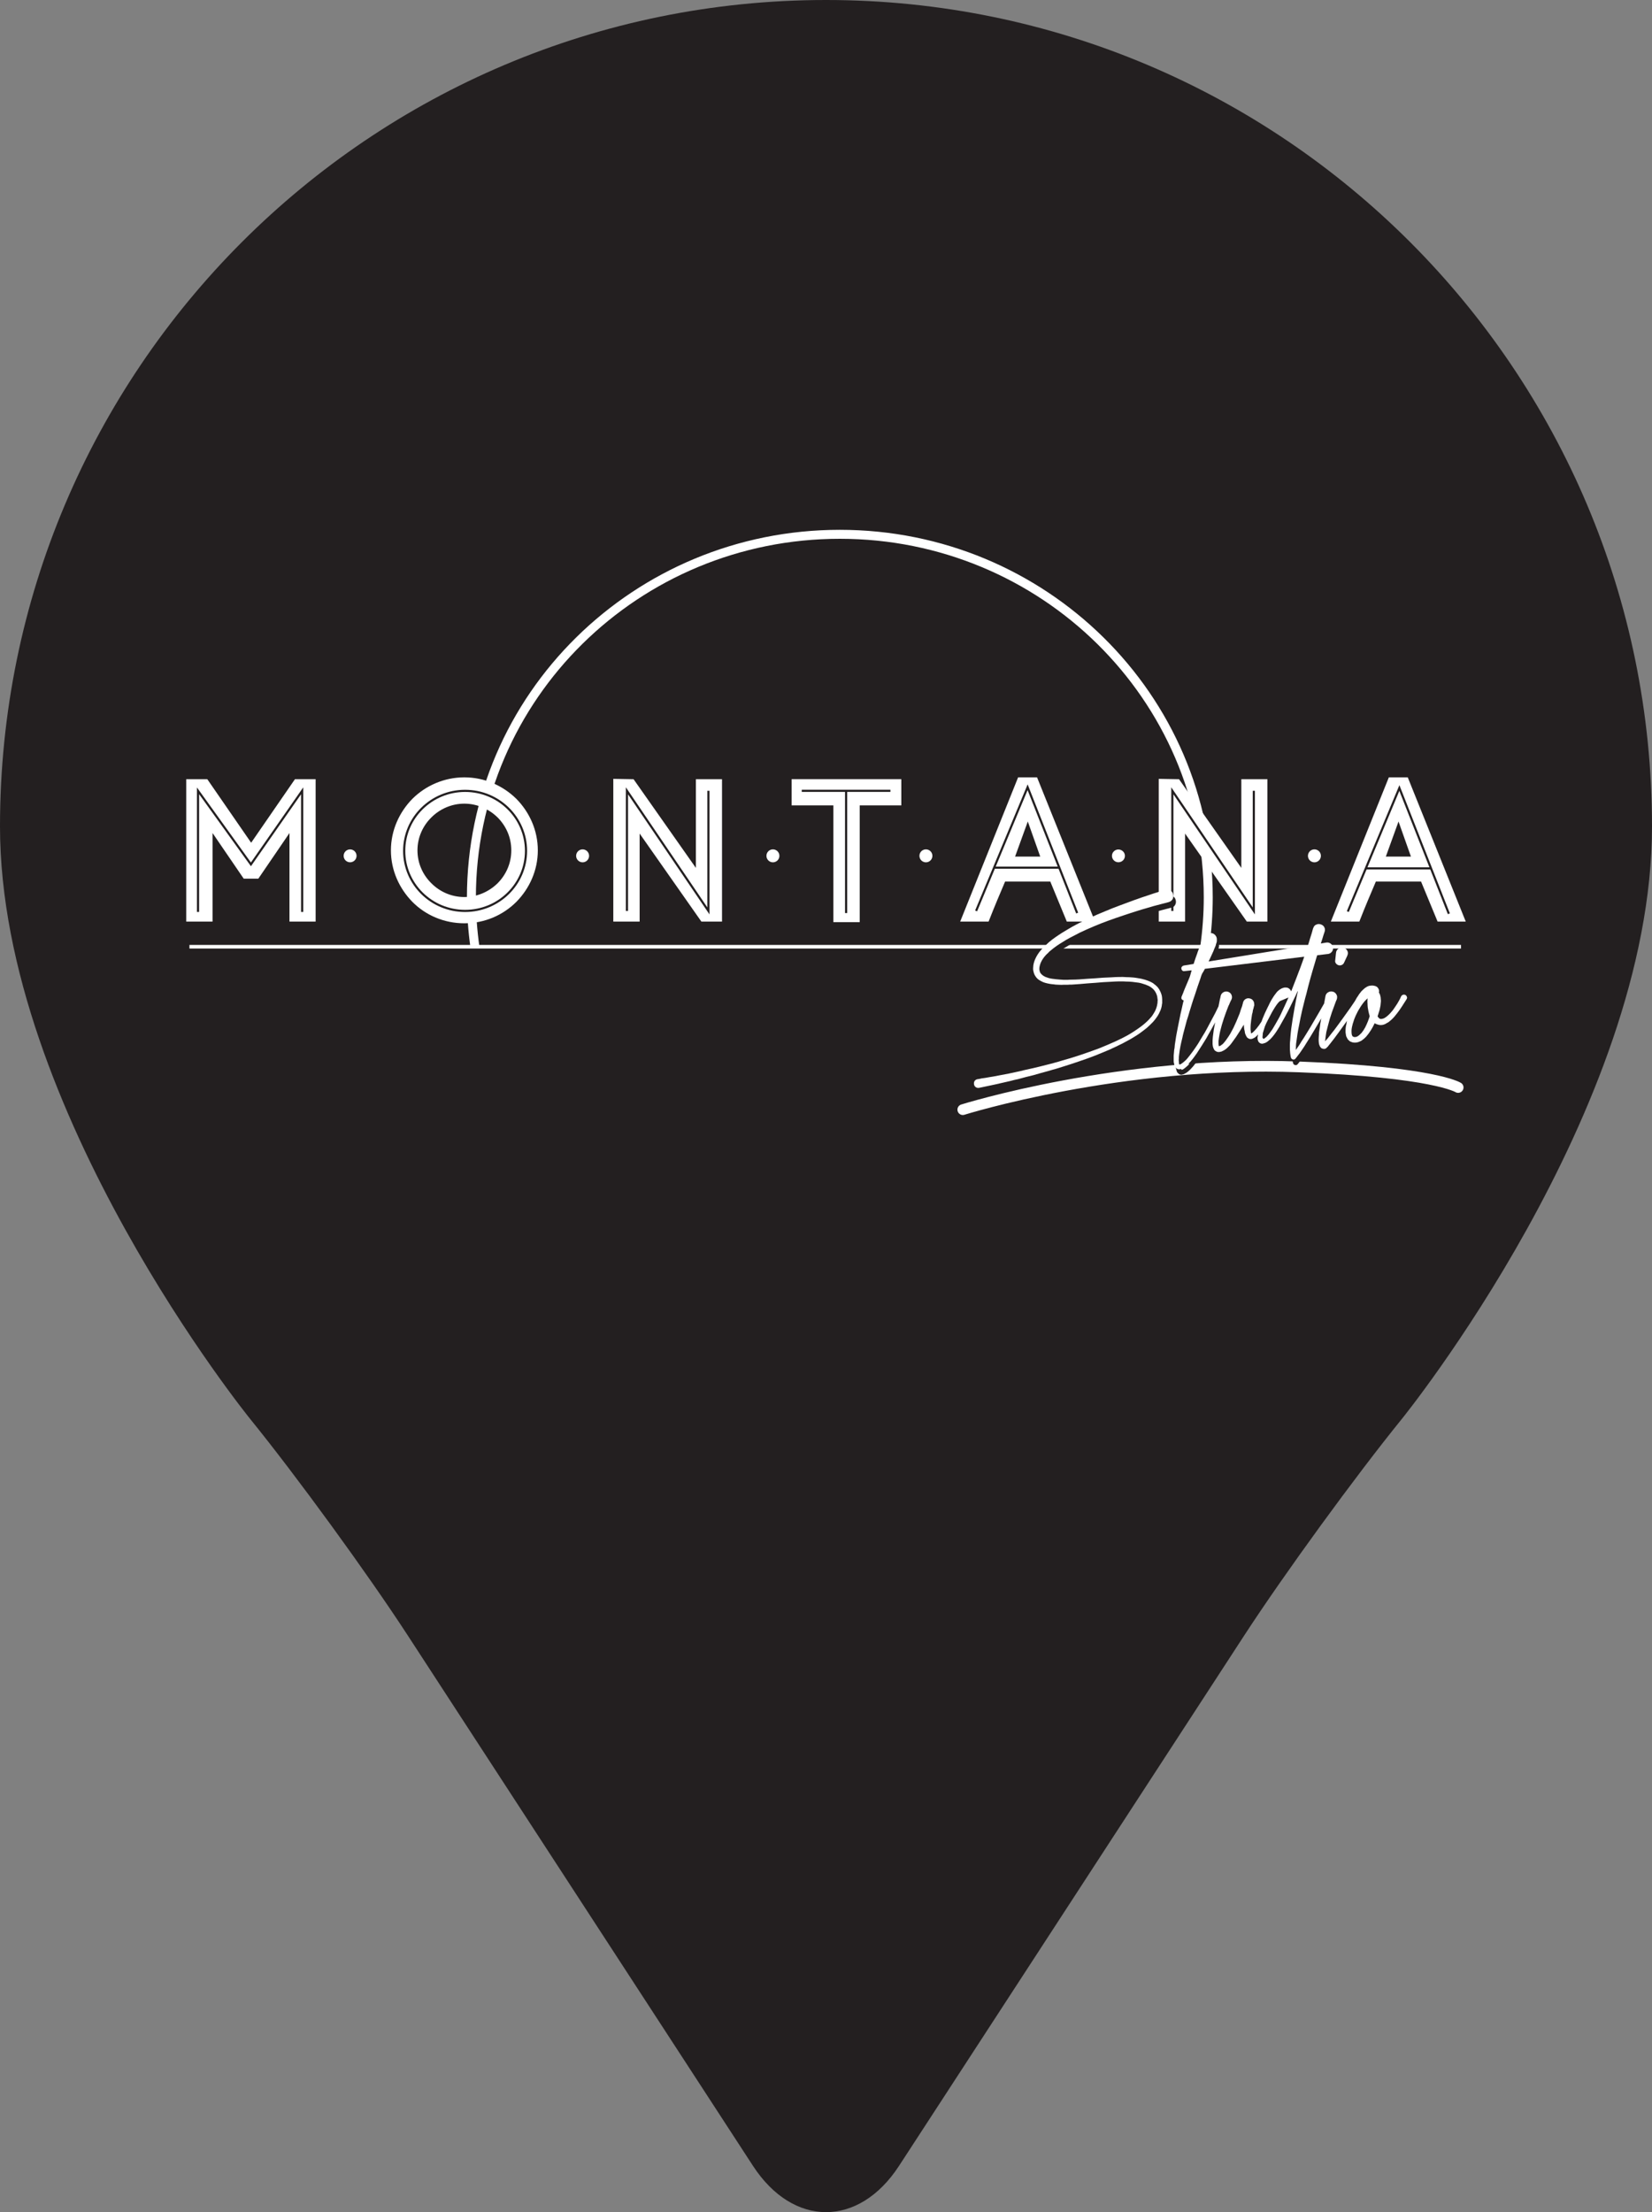 <?xml version="1.0" encoding="utf-8"?>
<!-- Generator: Adobe Illustrator 16.0.0, SVG Export Plug-In . SVG Version: 6.00 Build 0)  -->
<!DOCTYPE svg PUBLIC "-//W3C//DTD SVG 1.1//EN" "http://www.w3.org/Graphics/SVG/1.1/DTD/svg11.dtd">
<svg version="1.1" id="Layer_1" xmlns:x="http://ns.adobe.com/Extensibility/1.0/" xmlns:i="http://ns.adobe.com/AdobeIllustrator/10.0/" xmlns:graph="http://ns.adobe.com/Graphs/1.0/"
	 xmlns="http://www.w3.org/2000/svg" xmlns:xlink="http://www.w3.org/1999/xlink" xmlns:a="http://ns.adobe.com/AdobeSVGViewerExtensions/3.0/"
	 x="0px" y="0px" width="59.115px" height="79.125px" viewBox="0 0 59.115 79.125" enable-background="new 0 0 59.115 79.125"
	 xml:space="preserve">
<rect x="0" y="0" width="59.115" height="79.125" fill="#808080" stroke="none"/>
<g>
	<path fill="#231F20" d="M59.115,29.559C59.115,13.234,45.883,0,29.559,0C13.233,0,0,13.234,0,29.559
		c0,10.158,8.955,21.198,8.955,21.198c1.659,2.045,4.192,5.523,5.629,7.729l12.361,18.984c1.438,2.206,3.789,2.206,5.225,0
		l12.361-18.984c1.438-2.206,3.971-5.685,5.629-7.729C50.16,50.757,59.115,39.717,59.115,29.559z"/>
</g>
<g>
	<g>
		<path fill="none" stroke="#FFFFFF" stroke-width="0.384" stroke-linecap="round" stroke-miterlimit="1" d="M34.453,39.69
			c0,0,5.646-1.774,12.044-1.528c4.812,0.183,5.681,0.735,5.681,0.735"/>
	</g>
	<path fill="none" stroke="#FFFFFF" stroke-width="0.321" stroke-miterlimit="10" d="M43.111,33.863
		c0.08-0.576,0.125-1.165,0.125-1.762c0-7.176-5.901-12.99-13.184-12.99c-7.281,0-13.183,5.814-13.183,12.99
		c0,0.597,0.044,1.186,0.124,1.762"/>
	
		<line fill="none" stroke="#FFFFFF" stroke-width="0.129" stroke-miterlimit="10" x1="6.779" y1="33.863" x2="52.281" y2="33.863"/>
	<g>
		<path fill="#FFFFFF" stroke="#FFFFFF" stroke-width="0.231" stroke-miterlimit="10" d="M7.49,32.848H6.779v-4.862h0.578
			l1.63,2.361l1.628-2.361h0.564v4.862h-0.705v-3.426l-1.291,1.891H8.782L7.49,29.422V32.848z"/>
		<path fill="#FFFFFF" stroke="#FFFFFF" stroke-width="0.231" stroke-miterlimit="10" d="M14.836,28.657
			c0.452-0.451,1.087-0.737,1.778-0.737c0.698,0,1.325,0.286,1.784,0.737c0.444,0.453,0.732,1.07,0.732,1.76
			c0,0.686-0.288,1.304-0.732,1.757c-0.459,0.459-1.086,0.735-1.784,0.735c-0.691,0-1.326-0.276-1.778-0.735
			c-0.443-0.453-0.732-1.071-0.732-1.757C14.104,29.728,14.393,29.11,14.836,28.657z M17.89,29.159
			c-0.331-0.327-0.79-0.529-1.275-0.529c-0.487,0-0.938,0.202-1.263,0.529c-0.324,0.32-0.529,0.764-0.529,1.258
			c0,0.492,0.205,0.936,0.529,1.255c0.324,0.328,0.775,0.529,1.263,0.529c0.485,0,0.944-0.201,1.275-0.529
			c0.317-0.319,0.522-0.758,0.522-1.255C18.412,29.915,18.207,29.479,17.89,29.159z"/>
		<path fill="#FFFFFF" stroke="#FFFFFF" stroke-width="0.231" stroke-miterlimit="10" d="M22.062,32.848v-4.872l0.549,0.01
			l2.406,3.423v-3.423h0.704v4.862h-0.563l-2.385-3.399v3.399H22.062z"/>
		<path fill="#FFFFFF" stroke="#FFFFFF" stroke-width="0.231" stroke-miterlimit="10" d="M29.937,32.868v-4.176h-1.495v-0.707
			h3.695v0.707h-1.488v4.176H29.937z"/>
		<path fill="#FFFFFF" stroke="#FFFFFF" stroke-width="0.231" stroke-miterlimit="10" d="M37.661,31.416h-1.771
			c-0.19,0.444-0.436,1.029-0.593,1.432H34.53l1.98-4.928h0.522l1.982,4.928h-0.762L37.661,31.416z M36.159,30.754h1.228
			l-0.607-1.713L36.159,30.754z"/>
		<path fill="#FFFFFF" stroke="#FFFFFF" stroke-width="0.231" stroke-miterlimit="10" d="M41.58,32.848v-4.872l0.55,0.01
			l2.405,3.423v-3.423h0.703v4.862h-0.562l-2.385-3.399v3.399H41.58z"/>
		<path fill="#FFFFFF" stroke="#FFFFFF" stroke-width="0.231" stroke-miterlimit="10" d="M50.928,31.416h-1.771
			c-0.19,0.444-0.437,1.029-0.594,1.432h-0.769l1.982-4.928h0.521l1.982,4.928H51.52L50.928,31.416z M49.426,30.754h1.226
			l-0.606-1.713L49.426,30.754z"/>
	</g>
	<circle fill="#FFFFFF" cx="12.528" cy="30.612" r="0.231"/>
	<circle fill="#FFFFFF" cx="20.848" cy="30.612" r="0.232"/>
	<circle fill="#FFFFFF" cx="27.658" cy="30.612" r="0.232"/>
	<circle fill="#FFFFFF" cx="33.133" cy="30.612" r="0.232"/>
	<path fill="#FFFFFF" d="M40.254,30.612c0,0.128-0.105,0.23-0.234,0.23c-0.125,0-0.23-0.103-0.23-0.23
		c0-0.125,0.105-0.228,0.23-0.228C40.148,30.385,40.254,30.487,40.254,30.612z"/>
	<circle fill="#FFFFFF" cx="47.035" cy="30.612" r="0.232"/>
	<polyline fill="none" stroke="#231F20" stroke-width="0.077" stroke-miterlimit="10" points="7.086,32.619 7.086,28.286 
		8.979,30.917 10.812,28.286 10.812,32.619 	"/>
	
		<ellipse fill="none" stroke="#231F20" stroke-width="0.077" stroke-miterlimit="10" cx="16.643" cy="30.435" rx="2.18" ry="2.147"/>
	<polyline fill="none" stroke="#231F20" stroke-width="0.077" stroke-miterlimit="10" points="22.435,32.582 22.435,28.286 
		25.35,32.582 25.35,28.286 	"/>
	
		<line fill="none" stroke="#231F20" stroke-width="0.077" stroke-miterlimit="10" x1="28.69" y1="28.286" x2="31.863" y2="28.286"/>
	
		<line fill="none" stroke="#231F20" stroke-width="0.077" stroke-miterlimit="10" x1="30.277" y1="28.286" x2="30.277" y2="32.659"/>
	<g>
		<polyline fill="none" stroke="#231F20" stroke-width="0.077" stroke-miterlimit="10" points="34.929,32.582 36.772,28.158 
			38.545,32.659 		"/>
		
			<line fill="none" stroke="#231F20" stroke-width="0.077" stroke-miterlimit="10" x1="35.573" y1="31.035" x2="37.904" y2="31.035"/>
	</g>
	<polyline fill="none" stroke="#231F20" stroke-width="0.077" stroke-miterlimit="10" points="41.951,32.582 41.951,28.286 
		44.867,32.582 44.867,28.286 	"/>
	<g>
		<g>
			<path fill="#231F20" d="M41.891,32.47c-0.021,0.007-0.045,0.013-0.064,0.019c-0.021,0.005-0.045,0.011-0.066,0.016l-0.139,0.036
				l-0.271,0.071c-0.087,0.026-0.176,0.052-0.266,0.077c-0.088,0.025-0.18,0.054-0.271,0.082c-0.176,0.056-0.354,0.113-0.529,0.171
				c-0.174,0.057-0.352,0.119-0.529,0.184s-0.35,0.134-0.521,0.204c-0.17,0.071-0.338,0.147-0.507,0.227
				c-0.081,0.045-0.167,0.085-0.246,0.128c-0.082,0.042-0.163,0.085-0.241,0.131c-0.072,0.042-0.15,0.089-0.232,0.14
				c-0.039,0.027-0.076,0.054-0.114,0.08c-0.034,0.024-0.071,0.05-0.107,0.077c-0.035,0.027-0.071,0.058-0.106,0.084
				c-0.033,0.026-0.064,0.058-0.095,0.09c-0.062,0.055-0.119,0.12-0.173,0.194c-0.053,0.073-0.088,0.146-0.107,0.214
				c-0.008,0.02-0.012,0.038-0.015,0.057c-0.004,0.021-0.007,0.04-0.012,0.055c-0.006,0.044-0.003,0.082,0.007,0.11
				c0.002,0.018,0.006,0.032,0.012,0.046c0.004,0.016,0.012,0.029,0.022,0.041c0.015,0.028,0.04,0.053,0.073,0.078
				c0.023,0.017,0.055,0.037,0.098,0.059c0.021,0.007,0.041,0.015,0.06,0.019c0.02,0.007,0.04,0.014,0.06,0.021
				c0.042,0.014,0.085,0.021,0.131,0.026c0.044,0.005,0.088,0.011,0.135,0.018c0.046,0.007,0.092,0.011,0.137,0.012
				c0.047,0.002,0.094,0.005,0.139,0.007h0.139c0.023,0,0.046,0,0.068-0.002c0.023-0.001,0.047-0.001,0.07-0.001
				c0.044,0,0.092-0.002,0.139-0.004c0.048-0.001,0.096-0.004,0.141-0.007l0.281-0.021l0.285-0.019l0.281-0.02l0.285-0.015
				c0.096-0.007,0.191-0.012,0.285-0.012c0.097-0.002,0.191,0,0.287,0.008c0.047,0,0.097,0,0.145,0.004
				c0.049,0.003,0.096,0.008,0.146,0.015c0.044,0.008,0.092,0.015,0.143,0.021c0.049,0.009,0.096,0.02,0.142,0.032
				c0.097,0.021,0.19,0.058,0.286,0.102c0.049,0.025,0.092,0.055,0.128,0.087c0.022,0.017,0.044,0.033,0.062,0.051
				c0.018,0.019,0.035,0.036,0.053,0.057c0.039,0.048,0.066,0.095,0.083,0.136c0.013,0.025,0.022,0.05,0.032,0.075
				c0.006,0.023,0.016,0.049,0.021,0.074c0.01,0.049,0.015,0.101,0.015,0.151v0.133c-0.003,0.005-0.005,0.01-0.005,0.018
				c-0.01,0.104-0.037,0.2-0.082,0.29c-0.021,0.047-0.045,0.09-0.07,0.134c-0.025,0.041-0.057,0.083-0.088,0.124
				c-0.031,0.038-0.062,0.076-0.094,0.11c-0.033,0.032-0.068,0.068-0.104,0.104c-0.069,0.067-0.143,0.131-0.223,0.189
				c-0.075,0.059-0.154,0.113-0.232,0.164c-0.081,0.053-0.162,0.101-0.246,0.151c-0.166,0.094-0.337,0.181-0.506,0.262
				c-0.171,0.081-0.344,0.157-0.521,0.228c-0.178,0.074-0.355,0.143-0.533,0.205c-0.092,0.031-0.182,0.063-0.27,0.095
				c-0.089,0.03-0.178,0.061-0.266,0.09l-0.271,0.087l-0.275,0.082c-0.09,0.025-0.18,0.054-0.268,0.077
				c-0.093,0.027-0.185,0.053-0.28,0.078c-0.185,0.054-0.364,0.104-0.547,0.146l-0.275,0.073c-0.045,0.009-0.091,0.019-0.138,0.031
				c-0.046,0.011-0.092,0.023-0.138,0.037l-0.553,0.125l-0.279,0.06l-0.208,0.043l-0.072,0.014
				c-0.047,0.011-0.088,0.002-0.125-0.021c-0.035-0.023-0.057-0.057-0.062-0.1c-0.01-0.045-0.004-0.085,0.02-0.12
				c0.022-0.036,0.057-0.06,0.104-0.068h0.01l0.068-0.011l0.069-0.015l0.138-0.018c0.046-0.012,0.093-0.02,0.139-0.027
				c0.044-0.007,0.091-0.016,0.137-0.021l0.558-0.107l0.274-0.057c0.047-0.012,0.093-0.021,0.138-0.03
				c0.048-0.011,0.093-0.021,0.139-0.034c0.093-0.021,0.183-0.04,0.274-0.062c0.089-0.02,0.18-0.04,0.273-0.065
				c0.091-0.021,0.182-0.044,0.272-0.066c0.089-0.022,0.182-0.047,0.272-0.072c0.047-0.013,0.092-0.026,0.137-0.039
				c0.044-0.014,0.09-0.026,0.135-0.04l0.266-0.076c0.182-0.055,0.358-0.113,0.534-0.173c0.176-0.061,0.353-0.124,0.53-0.19
				c0.17-0.069,0.344-0.144,0.518-0.219c0.085-0.039,0.168-0.077,0.25-0.119s0.165-0.083,0.246-0.13
				c0.083-0.045,0.161-0.093,0.237-0.143c0.074-0.05,0.15-0.103,0.228-0.158c0.035-0.024,0.07-0.053,0.104-0.083
				c0.034-0.027,0.069-0.059,0.105-0.092c0.032-0.029,0.065-0.058,0.093-0.092c0.031-0.032,0.062-0.065,0.09-0.102
				c0.027-0.036,0.052-0.071,0.074-0.108c0.022-0.039,0.044-0.075,0.063-0.114c0.018-0.039,0.03-0.079,0.042-0.116
				c0.012-0.039,0.021-0.08,0.026-0.125c0.003-0.005,0.005-0.011,0.005-0.016v-0.048c0.004-0.016,0.006-0.035,0.006-0.064
				l-0.015-0.121c-0.019-0.08-0.055-0.155-0.104-0.218c-0.047-0.062-0.113-0.114-0.191-0.157c-0.072-0.034-0.155-0.065-0.25-0.091
				c-0.076-0.023-0.166-0.038-0.268-0.049c-0.045-0.005-0.092-0.011-0.138-0.015c-0.044-0.003-0.091-0.004-0.138-0.004
				c-0.096-0.008-0.188-0.01-0.281-0.008c-0.092,0-0.186,0.005-0.279,0.012l-0.281,0.015l-0.28,0.024l-0.28,0.019l-0.281,0.025
				l-0.285,0.019c-0.027,0-0.053,0-0.074,0c-0.023,0-0.046,0.002-0.068,0.005h-0.148c-0.047,0.005-0.094,0.005-0.144,0.003
				c-0.048-0.002-0.099-0.004-0.147-0.008c-0.045-0.006-0.094-0.012-0.144-0.017c-0.049-0.004-0.099-0.015-0.151-0.027
				c-0.049-0.01-0.1-0.022-0.148-0.043c-0.056-0.022-0.105-0.048-0.147-0.078c-0.046-0.027-0.087-0.069-0.123-0.121
				c-0.04-0.054-0.065-0.11-0.074-0.163c-0.017-0.057-0.021-0.113-0.015-0.171c0-0.049,0.009-0.103,0.023-0.161
				c0.015-0.051,0.031-0.1,0.056-0.147c0.022-0.048,0.046-0.092,0.073-0.139c0.029-0.046,0.06-0.089,0.092-0.126
				c0.03-0.038,0.062-0.076,0.096-0.111c0.036-0.034,0.073-0.071,0.108-0.104c0.034-0.035,0.071-0.067,0.108-0.101
				c0.075-0.065,0.152-0.124,0.232-0.181c0.077-0.053,0.158-0.107,0.24-0.158s0.164-0.103,0.246-0.151s0.166-0.094,0.252-0.14
				c0.086-0.047,0.172-0.089,0.258-0.13c0.087-0.04,0.174-0.081,0.259-0.123c0.085-0.039,0.171-0.077,0.259-0.117
				c0.088-0.038,0.174-0.075,0.264-0.111c0.176-0.074,0.354-0.145,0.531-0.21c0.178-0.066,0.355-0.133,0.531-0.196
				c0.093-0.033,0.184-0.064,0.271-0.096c0.088-0.03,0.18-0.061,0.271-0.091c0.047-0.016,0.09-0.03,0.135-0.044
				c0.045-0.015,0.089-0.029,0.136-0.041l0.138-0.045l0.139-0.043c0.062-0.018,0.12-0.01,0.179,0.019
				c0.06,0.029,0.095,0.073,0.112,0.137c0.018,0.062,0.013,0.121-0.016,0.176c-0.03,0.058-0.076,0.095-0.143,0.111
				C41.898,32.469,41.895,32.47,41.891,32.47z"/>
		</g>
		<g>
			<path fill="#231F20" d="M42.434,34.731l0.355-0.058l0.073-0.219c0.013-0.045,0.032-0.095,0.054-0.152
				c0.007-0.023,0.016-0.05,0.025-0.077c0.01-0.023,0.02-0.052,0.029-0.077l0.059-0.149l0.064-0.155l0.043-0.083
				c0.004-0.01,0.014-0.024,0.025-0.044l0.016-0.029l0.023-0.028c0.005-0.003,0.006-0.006,0.006-0.011
				c0.004-0.002,0.008-0.005,0.015-0.01c0.003-0.009,0.014-0.021,0.03-0.027l0.028-0.02l0.05-0.021c0.006,0,0.01-0.001,0.016-0.002
				c0.003-0.002,0.01-0.002,0.023-0.002c0.007-0.004,0.012-0.005,0.015-0.004c0.003,0.002,0.009,0.004,0.015,0.004
				c0.024,0,0.045,0,0.06,0.004l0.059,0.029l0.049,0.044l0.03,0.043l0.015,0.033l0.009,0.051v0.077
				c-0.002,0.007-0.004,0.017-0.004,0.032L43.6,33.937c-0.005,0.016-0.01,0.03-0.012,0.045c-0.001,0.016-0.006,0.027-0.012,0.042
				c-0.008,0.015-0.013,0.028-0.018,0.043c-0.006,0.013-0.01,0.026-0.018,0.039c-0.009,0.024-0.02,0.052-0.029,0.077
				c-0.009,0.027-0.02,0.053-0.034,0.078l-0.069,0.151l-0.068,0.145l-0.014,0.028l4.205-0.684c0.055-0.01,0.107,0.004,0.156,0.035
				c0.047,0.036,0.075,0.079,0.085,0.135c0.009,0.055-0.004,0.105-0.037,0.153c-0.033,0.047-0.08,0.073-0.135,0.083h-0.01
				l-4.399,0.536c-0.016,0.035-0.033,0.068-0.055,0.099c-0.019,0.031-0.037,0.063-0.053,0.096c-0.011,0.024-0.02,0.05-0.027,0.072
				c-0.008,0.021-0.017,0.046-0.021,0.072c-0.037,0.101-0.071,0.2-0.104,0.298c-0.033,0.1-0.064,0.2-0.1,0.305
				c-0.035,0.099-0.069,0.2-0.1,0.302c-0.032,0.099-0.062,0.198-0.092,0.298c-0.018,0.054-0.031,0.104-0.047,0.154
				c-0.016,0.05-0.031,0.1-0.047,0.151l-0.082,0.307l-0.04,0.151c-0.007,0.024-0.013,0.05-0.018,0.078
				c-0.005,0.025-0.012,0.051-0.019,0.077c-0.012,0.052-0.024,0.102-0.035,0.153c-0.014,0.051-0.023,0.102-0.033,0.152
				c-0.01,0.052-0.018,0.104-0.028,0.154c-0.006,0.053-0.015,0.104-0.021,0.154c-0.003,0.026-0.005,0.052-0.007,0.076
				s-0.002,0.05-0.002,0.075c-0.006,0.026-0.006,0.05,0,0.072c0,0.033,0.001,0.057,0.004,0.068c0,0.018,0.002,0.028,0.005,0.035
				c0,0.005,0.003,0.01,0.004,0.011c0.001,0.003,0.001,0.005,0.001,0.008l0.006,0.004c0.01,0,0.016,0,0.019-0.004
				c0.021-0.003,0.04-0.014,0.061-0.029c0.017-0.012,0.034-0.027,0.054-0.041c0.02-0.015,0.037-0.029,0.054-0.046
				c0.021-0.017,0.038-0.034,0.057-0.053c0.019-0.02,0.036-0.04,0.052-0.059c0.062-0.079,0.127-0.16,0.191-0.247
				c0.031-0.044,0.06-0.087,0.09-0.129c0.029-0.045,0.059-0.09,0.088-0.134l0.164-0.271l0.082-0.138l0.074-0.136l0.3-0.562
				l0.138-0.286l0.07-0.146l0.063-0.145c0.011-0.024,0.026-0.038,0.05-0.049c0.021-0.007,0.045-0.005,0.068,0.005
				c0.053,0.021,0.068,0.06,0.045,0.116v0.005l-0.074,0.14l-0.074,0.146l-0.148,0.28c-0.048,0.095-0.098,0.189-0.15,0.284
				c-0.049,0.092-0.102,0.188-0.154,0.28l-0.079,0.141l-0.079,0.142l-0.167,0.27l-0.177,0.273c-0.033,0.045-0.065,0.089-0.096,0.133
				c-0.031,0.043-0.065,0.087-0.101,0.13c-0.016,0.021-0.034,0.041-0.056,0.062c-0.02,0.021-0.038,0.041-0.059,0.063
				c-0.045,0.046-0.09,0.081-0.133,0.111c-0.033,0.018-0.062,0.035-0.089,0.049l-0.054,0.014c-0.008,0-0.014,0.002-0.019,0.005
				c-0.003,0-0.011,0.002-0.017,0.002c-0.002,0-0.008,0-0.016,0s-0.018-0.002-0.023-0.007c-0.006,0-0.014-0.001-0.021-0.004
				s-0.016-0.006-0.022-0.01l-0.034-0.031c-0.023-0.018-0.037-0.035-0.039-0.05c-0.008-0.012-0.012-0.021-0.012-0.03
				c-0.003-0.01-0.006-0.019-0.008-0.024c-0.006-0.021-0.01-0.037-0.01-0.048c-0.008-0.018-0.012-0.031-0.012-0.043
				c0-0.014,0-0.029-0.005-0.044v-0.088c0-0.026,0-0.054,0-0.083s0.003-0.057,0.005-0.083l0.016-0.16
				c0.006-0.025,0.011-0.052,0.014-0.081c0-0.029,0.004-0.058,0.007-0.084l0.049-0.314l0.029-0.161l0.029-0.154
				c0.022-0.108,0.044-0.212,0.064-0.318c0.019-0.104,0.042-0.21,0.068-0.313c0.013-0.055,0.026-0.109,0.037-0.166
				c0.013-0.057,0.026-0.114,0.042-0.169c-0.02-0.006-0.035-0.012-0.045-0.019c-0.035-0.025-0.047-0.061-0.034-0.102v-0.006
				l0.06-0.146l0.029-0.077l0.03-0.072l0.122-0.291l0.055-0.132l0.02-0.062c0.007-0.028,0.015-0.059,0.021-0.085
				c0.009-0.027,0.019-0.055,0.027-0.085l-0.254,0.03c-0.031,0.006-0.057,0-0.078-0.02c-0.021-0.017-0.033-0.04-0.037-0.068
				c-0.006-0.026,0-0.051,0.018-0.072C42.385,34.751,42.408,34.738,42.434,34.731z M43.527,33.922h-0.006v0.005
				C43.521,33.924,43.524,33.922,43.527,33.922z"/>
		</g>
		<g>
			<path fill="#231F20" d="M44.143,35.945l-0.014,0.028l-0.016,0.024c-0.004,0.02-0.012,0.037-0.025,0.052
				c-0.006,0.021-0.014,0.041-0.021,0.061c-0.01,0.021-0.017,0.036-0.027,0.053l-0.044,0.11l-0.044,0.116
				c-0.025,0.075-0.053,0.15-0.08,0.227c-0.025,0.076-0.051,0.154-0.074,0.23l-0.058,0.229l-0.026,0.116l-0.018,0.116l-0.016,0.116
				v0.106c0,0.008,0.002,0.014,0.002,0.025c0.002,0.01,0.002,0.018,0.002,0.023c0.004,0.008,0.006,0.014,0.006,0.021
				c0,0.005,0.002,0.01,0.006,0.016h0.004c0.004,0,0.006,0,0.008-0.004c0.001-0.002,0.004-0.002,0.006-0.002l0.041-0.021
				c0.02-0.01,0.045-0.029,0.078-0.059l0.074-0.081c0.013-0.018,0.025-0.032,0.037-0.047c0.01-0.016,0.022-0.03,0.031-0.046
				c0.023-0.032,0.045-0.065,0.066-0.094c0.022-0.033,0.043-0.065,0.062-0.101l0.113-0.209c0.072-0.15,0.136-0.301,0.191-0.441
				c0.018-0.036,0.03-0.073,0.041-0.111c0.014-0.039,0.025-0.078,0.037-0.117c0.008-0.017,0.014-0.034,0.021-0.052
				c0.006-0.02,0.012-0.041,0.02-0.059l0.015-0.06V36.11l0.01-0.023v-0.016c0.003-0.003,0.005-0.01,0.005-0.015
				c0.012-0.057,0.041-0.098,0.088-0.127c0.046-0.029,0.098-0.036,0.152-0.024c0.047,0.011,0.083,0.032,0.11,0.066
				c0.029,0.031,0.045,0.073,0.048,0.119l0.005,0.066c-0.004,0.003-0.005,0.007-0.005,0.011l-0.006,0.009l-0.004,0.024l-0.006,0.011
				h0.006l-0.009,0.02v0.01l-0.026,0.087l-0.014,0.087c-0.008,0.017-0.012,0.031-0.012,0.043c-0.004,0.014-0.005,0.028-0.009,0.044
				c-0.021,0.11-0.034,0.227-0.043,0.345c-0.004,0.03-0.006,0.058-0.006,0.087s0,0.058,0,0.083l0.009,0.078
				c0,0.015,0.003,0.029,0.006,0.038c0,0.016,0.002,0.021,0.005,0.025h0.005c0.013-0.008,0.033-0.02,0.059-0.04l0.06-0.058
				l0.055-0.063c0.009-0.01,0.02-0.021,0.026-0.032c0.01-0.011,0.018-0.023,0.029-0.034l0.052-0.069
				c0.008-0.014,0.015-0.025,0.022-0.036c0.01-0.011,0.018-0.022,0.027-0.036c0.017-0.026,0.031-0.052,0.047-0.074
				c0.016-0.026,0.031-0.051,0.047-0.077l0.044-0.077l0.045-0.074l0.088-0.158l0.079-0.155l0.08-0.166
				c0.005-0.012,0.011-0.025,0.016-0.038c0.005-0.014,0.012-0.026,0.018-0.039l0.016-0.042l0.02-0.04
				c0.01-0.03,0.029-0.048,0.057-0.061s0.055-0.015,0.08-0.002c0.025,0.009,0.047,0.027,0.059,0.054
				c0.014,0.028,0.016,0.056,0.006,0.082l-0.009,0.014l-0.178,0.32l-0.09,0.155l-0.088,0.16c-0.017,0.023-0.034,0.049-0.05,0.077
				l-0.045,0.078c-0.015,0.026-0.033,0.052-0.049,0.078c-0.016,0.025-0.031,0.051-0.049,0.077l-0.104,0.149
				c-0.016,0.027-0.033,0.053-0.054,0.077c-0.019,0.022-0.038,0.048-0.06,0.074l-0.068,0.074L45,37.288
				c-0.014,0.013-0.03,0.025-0.051,0.032l-0.059,0.03c-0.019,0.008-0.033,0.011-0.039,0.011h-0.055
				c-0.01-0.003-0.02-0.006-0.031-0.011c-0.012-0.001-0.021-0.006-0.026-0.015l-0.04-0.028c-0.011-0.013-0.017-0.023-0.023-0.035
				c-0.004-0.009-0.01-0.017-0.016-0.028c-0.014-0.024-0.021-0.046-0.024-0.058l-0.015-0.048c-0.004-0.018-0.006-0.034-0.008-0.05
				c-0.002-0.02-0.006-0.036-0.012-0.054c-0.008-0.031-0.012-0.062-0.013-0.094c-0.003-0.031-0.004-0.061-0.008-0.09l-0.138,0.224
				l-0.139,0.213c-0.046,0.068-0.096,0.136-0.148,0.205c-0.025,0.034-0.053,0.068-0.08,0.1c-0.027,0.029-0.06,0.062-0.096,0.095
				c-0.017,0.015-0.035,0.03-0.055,0.046c-0.02,0.014-0.041,0.027-0.064,0.04c-0.013,0.007-0.024,0.014-0.035,0.017
				c-0.012,0.006-0.023,0.011-0.038,0.018c-0.02,0.006-0.034,0.01-0.045,0.01c-0.006,0.003-0.014,0.006-0.024,0.006
				c-0.002,0-0.006,0.001-0.01,0.003H43.67c-0.006,0-0.012-0.001-0.018-0.002c-0.004-0.001-0.01-0.001-0.018-0.001
				c-0.032-0.013-0.056-0.026-0.069-0.034c-0.019-0.015-0.033-0.028-0.044-0.044l-0.024-0.049c-0.005-0.018-0.012-0.03-0.015-0.042
				c-0.002-0.011-0.006-0.023-0.01-0.036l-0.01-0.074v-0.135l0.01-0.125l0.034-0.254l0.046-0.241l0.103-0.485l0.074-0.364
				l0.014-0.059l0.011-0.063c0.014-0.055,0.042-0.098,0.089-0.129c0.045-0.028,0.097-0.04,0.152-0.031
				c0.056,0.015,0.1,0.044,0.13,0.088c0.031,0.047,0.043,0.097,0.031,0.151L44.143,35.945z"/>
		</g>
		<g>
			<path fill="#231F20" d="M46.551,34.95c0.027-0.064,0.051-0.13,0.074-0.195c0.022-0.063,0.045-0.128,0.068-0.193l0.068-0.194
				c0.01-0.036,0.021-0.069,0.033-0.1c0.012-0.03,0.021-0.062,0.031-0.094c0.023-0.065,0.045-0.129,0.066-0.196
				c0.021-0.067,0.042-0.134,0.062-0.201l0.06-0.195l0.029-0.101v-0.005l0.025-0.085l0.004-0.008l0.006-0.01
				c0.018-0.055,0.055-0.094,0.105-0.117c0.051-0.022,0.105-0.022,0.16,0c0.057,0.019,0.095,0.055,0.117,0.102
				c0.023,0.048,0.027,0.1,0.011,0.151l-0.044,0.136l-0.045,0.141l-0.089,0.275c-0.025,0.095-0.054,0.188-0.083,0.279
				c-0.031,0.094-0.059,0.186-0.083,0.281c-0.058,0.184-0.111,0.367-0.163,0.555c-0.053,0.187-0.103,0.373-0.148,0.561
				c-0.025,0.093-0.051,0.187-0.074,0.281c-0.023,0.094-0.045,0.188-0.068,0.281c-0.046,0.192-0.086,0.38-0.119,0.567
				c-0.019,0.094-0.037,0.187-0.051,0.282c-0.015,0.094-0.029,0.187-0.041,0.281c-0.008,0.049-0.012,0.096-0.017,0.143
				c-0.003,0.047-0.004,0.094-0.004,0.137c-0.003,0.009-0.005,0.02-0.005,0.036l0.034-0.044c0.029-0.043,0.06-0.085,0.087-0.127
				c0.027-0.041,0.055-0.084,0.081-0.13c0.056-0.083,0.111-0.172,0.165-0.258c0.053-0.088,0.107-0.176,0.16-0.263l0.314-0.534
				l0.305-0.538c0.014-0.022,0.031-0.035,0.055-0.043c0.022-0.006,0.047-0.003,0.069,0.009c0.023,0.014,0.038,0.032,0.046,0.056
				c0.005,0.021,0.002,0.044-0.012,0.066c-0.049,0.09-0.098,0.181-0.146,0.27c-0.05,0.09-0.102,0.178-0.154,0.27
				c-0.053,0.091-0.104,0.181-0.154,0.27c-0.051,0.088-0.105,0.179-0.159,0.269c-0.054,0.091-0.106,0.18-0.161,0.268
				c-0.055,0.087-0.109,0.173-0.165,0.26c-0.028,0.045-0.054,0.091-0.083,0.132c-0.03,0.042-0.06,0.086-0.09,0.132
				c-0.016,0.022-0.033,0.045-0.046,0.065c-0.015,0.021-0.032,0.04-0.047,0.061c-0.03,0.042-0.063,0.085-0.099,0.127
				c-0.017,0.021-0.038,0.034-0.064,0.035c-0.025,0.001-0.049-0.005-0.068-0.021c-0.017-0.013-0.029-0.031-0.035-0.055
				c-0.007-0.024-0.011-0.052-0.016-0.076c-0.002-0.027-0.006-0.054-0.01-0.08c-0.003-0.025-0.005-0.051-0.005-0.075
				c-0.003-0.027-0.003-0.052-0.003-0.08c0-0.051,0-0.1,0-0.149c0-0.048,0.003-0.099,0.008-0.15
				c0.008-0.096,0.016-0.196,0.025-0.292c0.012-0.1,0.022-0.198,0.04-0.296c0.013-0.096,0.028-0.194,0.045-0.29
				c0.015-0.097,0.032-0.192,0.048-0.287c0.018-0.096,0.035-0.191,0.055-0.289c0.02-0.095,0.04-0.189,0.059-0.287
				c0-0.015,0.002-0.022,0.004-0.029c-0.016,0.025-0.029,0.054-0.039,0.083c-0.014,0.028-0.025,0.056-0.038,0.081
				c-0.06,0.127-0.12,0.252-0.183,0.377c-0.062,0.124-0.127,0.248-0.191,0.371l-0.104,0.185l-0.104,0.184
				c-0.035,0.059-0.074,0.118-0.112,0.178c-0.04,0.06-0.083,0.116-0.13,0.173l-0.072,0.081c-0.018,0.017-0.032,0.031-0.044,0.042
				c-0.015,0.013-0.028,0.022-0.046,0.037l-0.05,0.039l-0.054,0.027c-0.016,0.007-0.037,0.014-0.062,0.021l-0.041,0.01
				c-0.006,0-0.015-0.001-0.023-0.004c-0.01-0.001-0.018-0.001-0.025-0.001c-0.012-0.003-0.029-0.012-0.049-0.025
				c-0.01-0.006-0.019-0.013-0.022-0.018c-0.005-0.008-0.01-0.014-0.017-0.021c-0.008-0.008-0.014-0.021-0.02-0.042l-0.01-0.034
				c-0.004-0.016-0.007-0.036-0.007-0.063c0-0.029,0.003-0.049,0.007-0.062c0.002-0.069,0.016-0.139,0.039-0.215
				c0.006-0.035,0.017-0.07,0.027-0.105c0.011-0.032,0.021-0.067,0.031-0.104l0.074-0.197c0.026-0.064,0.053-0.13,0.08-0.195
				c0.028-0.062,0.059-0.127,0.092-0.194c0.016-0.031,0.032-0.063,0.047-0.095c0.014-0.029,0.031-0.06,0.047-0.093
				c0.016-0.036,0.034-0.07,0.054-0.102c0.021-0.029,0.041-0.061,0.058-0.095c0.012-0.014,0.021-0.03,0.031-0.044
				c0.01-0.016,0.022-0.029,0.034-0.047l0.074-0.098c0.017-0.016,0.032-0.03,0.048-0.045c0.018-0.015,0.037-0.03,0.061-0.047
				c0.014-0.006,0.025-0.015,0.04-0.022c0.013-0.007,0.026-0.015,0.044-0.022l0.055-0.013c0.006-0.002,0.018-0.005,0.034-0.005
				h0.029c0.045-0.004,0.085,0.008,0.12,0.033c0.036,0.025,0.06,0.062,0.078,0.103c0.045-0.118,0.091-0.233,0.139-0.349
				C46.463,35.188,46.508,35.07,46.551,34.95z M46.054,35.888h0.005c0.002,0,0.004-0.004,0.004-0.007c0.004,0,0.006,0,0.006-0.003
				h-0.01l-0.029,0.013l-0.035,0.02l-0.069,0.054l-0.063,0.067c-0.023,0.025-0.045,0.051-0.067,0.074
				c-0.021,0.027-0.042,0.049-0.062,0.077l-0.113,0.165c-0.035,0.059-0.07,0.116-0.103,0.175c-0.034,0.062-0.064,0.122-0.095,0.185
				c-0.015,0.028-0.03,0.059-0.043,0.088c-0.014,0.034-0.026,0.064-0.04,0.095c-0.013,0.034-0.024,0.064-0.033,0.096
				c-0.011,0.03-0.021,0.062-0.03,0.094l-0.025,0.098l-0.015,0.093v0.081l0.012,0.021h0.009l0.035-0.015l0.033-0.021l0.034-0.028
				c0.024-0.013,0.047-0.035,0.069-0.063c0.014-0.011,0.024-0.024,0.033-0.036c0.01-0.011,0.021-0.024,0.031-0.036l0.118-0.165
				c0.032-0.053,0.066-0.11,0.104-0.176l0.103-0.179c0.016-0.028,0.032-0.059,0.049-0.089c0.014-0.03,0.029-0.062,0.045-0.091
				c0.046-0.101,0.093-0.199,0.139-0.297c0.045-0.101,0.092-0.2,0.139-0.303c-0.014,0.005-0.025,0.011-0.038,0.015
				c-0.011,0.002-0.026,0.003-0.042,0.003C46.092,35.895,46.072,35.894,46.054,35.888z"/>
		</g>
		<g>
			<path fill="#231F20" d="M47.904,35.939c-0.006,0.009-0.011,0.02-0.012,0.029c-0.002,0.009-0.005,0.018-0.011,0.024l-0.021,0.057
				l-0.046,0.118L47.734,36.4c-0.027,0.078-0.053,0.155-0.076,0.233c-0.021,0.076-0.043,0.156-0.063,0.235l-0.061,0.235
				c-0.005,0.044-0.012,0.082-0.019,0.122c-0.006,0.037-0.011,0.077-0.015,0.115l-0.01,0.094l0.014-0.016
				c0.026-0.028,0.054-0.059,0.079-0.089c0.027-0.032,0.055-0.064,0.079-0.102c0.026-0.032,0.054-0.064,0.077-0.097
				c0.025-0.03,0.049-0.064,0.075-0.098l0.148-0.199l0.148-0.198l0.29-0.406c0.045-0.068,0.092-0.137,0.139-0.204
				c0.044-0.068,0.092-0.138,0.138-0.21c0.017-0.024,0.038-0.04,0.065-0.045c0.029-0.006,0.055,0,0.082,0.018
				c0.025,0.016,0.043,0.036,0.051,0.066c0.005,0.026,0,0.054-0.016,0.078c0,0.003-0.003,0.005-0.003,0.005
				c-0.001,0-0.003,0.002-0.003,0.006c-0.053,0.062-0.104,0.129-0.152,0.195c-0.051,0.067-0.098,0.133-0.147,0.201L48.26,36.74
				l-0.296,0.408l-0.148,0.197l-0.152,0.198L47.619,37.6c-0.013,0.021-0.027,0.039-0.045,0.048
				c-0.002,0.007-0.011,0.017-0.023,0.028l-0.012,0.012l-0.013,0.009l-0.011,0.005l-0.004,0.007h-0.007l-0.004,0.001h-0.01
				c0,0.005-0.003,0.006-0.009,0.006h-0.015c-0.012,0.003-0.015,0.004-0.013,0.003c0.001-0.001,0-0.003-0.003-0.003h-0.011
				c-0.008,0-0.024-0.002-0.044-0.007c-0.009-0.006-0.019-0.01-0.025-0.012c-0.005-0.004-0.013-0.009-0.019-0.016
				c-0.02-0.019-0.035-0.037-0.045-0.058c-0.006-0.014-0.013-0.029-0.02-0.049c-0.006-0.019-0.01-0.031-0.01-0.037
				c-0.002-0.019-0.005-0.029-0.006-0.042c-0.003-0.012-0.004-0.024-0.004-0.038c-0.002-0.042-0.002-0.086,0-0.137
				c0-0.02,0.001-0.043,0.004-0.063c0.001-0.02,0.004-0.04,0.006-0.061c0-0.023,0.002-0.045,0.002-0.066
				c0.002-0.021,0.004-0.041,0.008-0.064l0.02-0.127l0.015-0.122l0.089-0.498l0.089-0.495c0.011-0.058,0.038-0.104,0.09-0.136
				c0.048-0.034,0.101-0.045,0.157-0.034c0.056,0.01,0.102,0.039,0.135,0.088c0.035,0.049,0.045,0.101,0.032,0.155
				C47.915,35.905,47.912,35.921,47.904,35.939z M47.855,34.541l0.029-0.271c0.008-0.06,0.033-0.105,0.079-0.142
				c0.047-0.039,0.098-0.054,0.157-0.048c0.057,0.007,0.104,0.031,0.142,0.079c0.038,0.044,0.054,0.094,0.046,0.154
				c-0.007,0.025-0.013,0.046-0.02,0.062l-0.117,0.252c-0.021,0.043-0.052,0.07-0.096,0.085c-0.042,0.015-0.084,0.014-0.127-0.007
				c-0.033-0.016-0.059-0.038-0.076-0.067S47.85,34.578,47.855,34.541z"/>
		</g>
		<g>
			<path fill="#231F20" d="M49.388,36.57l0.029,0.034c0.013,0.015,0.022,0.021,0.028,0.022c0.014,0.009,0.023,0.011,0.031,0.011
				c0.013,0.007,0.027,0.007,0.045,0c0.006,0,0.021-0.002,0.048-0.011l0.054-0.022c0.01-0.011,0.029-0.021,0.056-0.034l0.05-0.042
				c0.068-0.059,0.133-0.128,0.191-0.206c0.025-0.035,0.051-0.073,0.078-0.11c0.026-0.039,0.053-0.079,0.079-0.121
				c0.026-0.044,0.052-0.084,0.073-0.127c0.024-0.042,0.045-0.086,0.064-0.132c0.014-0.025,0.033-0.044,0.062-0.055
				s0.057-0.011,0.085,0.002c0.027,0.014,0.046,0.033,0.058,0.064c0.012,0.029,0.012,0.055-0.002,0.08
				c0,0.006-0.001,0.006-0.001,0.009c-0.004,0.002-0.004,0.005-0.004,0.007c-0.057,0.084-0.11,0.166-0.164,0.251
				c-0.051,0.087-0.111,0.171-0.176,0.253c-0.031,0.039-0.062,0.079-0.097,0.12s-0.071,0.079-0.11,0.115l-0.064,0.052
				c-0.01,0.01-0.02,0.018-0.032,0.028c-0.011,0.007-0.023,0.015-0.035,0.02l-0.081,0.043c-0.02,0.015-0.048,0.025-0.086,0.035
				c-0.02,0.003-0.037,0.006-0.053,0.008c-0.019,0.002-0.037,0.002-0.057,0.002c-0.04-0.007-0.077-0.015-0.109-0.03
				c-0.032-0.007-0.059-0.021-0.079-0.037c-0.005,0.005-0.01,0.012-0.01,0.018c-0.042,0.093-0.087,0.173-0.133,0.244
				c-0.048,0.078-0.104,0.152-0.167,0.224c-0.016,0.017-0.033,0.031-0.053,0.051c-0.018,0.017-0.037,0.036-0.061,0.05
				c-0.02,0.017-0.041,0.03-0.064,0.045c-0.021,0.012-0.047,0.023-0.074,0.033c-0.028,0.013-0.058,0.021-0.084,0.023
				c-0.008,0.004-0.024,0.007-0.045,0.007h-0.044c-0.034,0-0.065-0.007-0.094-0.02c-0.015-0.009-0.031-0.013-0.045-0.021
				c-0.015-0.007-0.028-0.016-0.042-0.029c-0.014-0.012-0.025-0.025-0.037-0.037c-0.01-0.01-0.021-0.023-0.027-0.041L48.25,37.27
				c-0.008-0.026-0.012-0.052-0.014-0.078c-0.006-0.026-0.008-0.051-0.012-0.077c0-0.025,0-0.051,0-0.073
				c0-0.023,0.004-0.047,0.006-0.073c0.004-0.026,0.006-0.05,0.01-0.07c0.002-0.02,0.008-0.043,0.014-0.066
				c0.008-0.044,0.016-0.09,0.027-0.131c0.012-0.045,0.025-0.089,0.037-0.135c0.018-0.043,0.032-0.083,0.047-0.127
				c0.016-0.04,0.03-0.083,0.047-0.126c0.018-0.04,0.033-0.083,0.053-0.123c0.017-0.041,0.038-0.084,0.061-0.123l0.03-0.06
				l0.033-0.062c0.014-0.021,0.026-0.04,0.034-0.058c0.012-0.021,0.023-0.04,0.041-0.059c0.014-0.023,0.025-0.044,0.039-0.063
				c0.014-0.021,0.026-0.04,0.043-0.06l0.047-0.058l0.059-0.054l0.062-0.06c0.021-0.012,0.048-0.029,0.086-0.051
				c0.033-0.021,0.072-0.032,0.111-0.034c0.016-0.003,0.041-0.007,0.074-0.007c0.018,0,0.029,0.004,0.04,0.007h0.02l0.004,0.006
				h0.01c0.057,0.007,0.1,0.036,0.132,0.079c0.031,0.047,0.041,0.097,0.031,0.152c0,0.005,0,0.005-0.002,0.005
				c-0.003,0-0.003,0.001-0.003,0.005l0.028,0.044c0.014,0.031,0.023,0.064,0.031,0.097c0.002,0.017,0.005,0.031,0.007,0.046
				c0.001,0.015,0.003,0.03,0.003,0.046c0.003,0.017,0.005,0.03,0.005,0.042c0,0.01,0,0.024,0,0.041l-0.015,0.15l-0.031,0.141
				c-0.006,0.023-0.012,0.044-0.018,0.066c-0.008,0.02-0.014,0.043-0.021,0.064c-0.007,0.02-0.013,0.038-0.017,0.058
				c-0.006,0.02-0.012,0.037-0.018,0.055L49.388,36.57z M48.992,35.924c-0.016,0.014-0.028,0.026-0.041,0.04
				c-0.01,0.014-0.025,0.027-0.041,0.043L48.836,36.1c-0.007,0.011-0.014,0.02-0.017,0.026c-0.006,0.009-0.011,0.017-0.019,0.022
				l-0.034,0.053c-0.022,0.036-0.046,0.071-0.065,0.107c-0.021,0.035-0.041,0.07-0.057,0.106c-0.037,0.067-0.071,0.143-0.104,0.229
				l-0.04,0.115c-0.007,0.02-0.013,0.04-0.019,0.058c-0.004,0.02-0.008,0.04-0.011,0.061c-0.007,0.019-0.012,0.039-0.016,0.057
				c-0.003,0.02-0.006,0.039-0.011,0.06c-0.002,0.018-0.005,0.037-0.005,0.058s0,0.038,0,0.054c0,0.02,0.003,0.036,0.005,0.054
				c0,0.015,0.002,0.031,0.007,0.047c0.006,0.021,0.013,0.034,0.02,0.039l0.015,0.025c0.014,0.006,0.021,0.01,0.025,0.01
				l0.033,0.009h0.025c0.003,0,0.006,0,0.008-0.002c0-0.001,0.005-0.002,0.011-0.002c0.007,0,0.021-0.003,0.04-0.012
				c0.028-0.012,0.057-0.029,0.084-0.053l0.084-0.077c0.046-0.054,0.09-0.12,0.133-0.198c0.035-0.071,0.07-0.146,0.1-0.222
				c0.008-0.026,0.02-0.057,0.031-0.085c0.01-0.033,0.021-0.065,0.025-0.098c-0.005-0.025-0.012-0.049-0.02-0.076
				c-0.006-0.025-0.012-0.054-0.018-0.082c-0.008-0.026-0.012-0.054-0.016-0.081s-0.009-0.054-0.015-0.081
				c0-0.015,0-0.029-0.003-0.043c-0.002-0.013-0.002-0.024-0.002-0.039s0-0.027,0-0.041c0-0.01-0.002-0.024-0.006-0.04v-0.083
				c0.004-0.01,0.006-0.021,0.006-0.034s0-0.025,0-0.039L48.992,35.924z M49.081,35.924h0.005l-0.005-0.003V35.924z"/>
		</g>
	</g>
	<g>
		<path fill="#FFFFFF" d="M41.871,31.85c-0.058-0.028-0.117-0.036-0.18-0.02l-0.139,0.042l-0.139,0.045
			c-0.045,0.014-0.09,0.027-0.135,0.042c-0.044,0.015-0.089,0.029-0.135,0.046c-0.092,0.029-0.182,0.06-0.271,0.09
			c-0.088,0.032-0.179,0.062-0.271,0.095c-0.179,0.065-0.355,0.13-0.532,0.197c-0.177,0.064-0.354,0.136-0.532,0.211
			c-0.09,0.035-0.176,0.072-0.264,0.11c-0.086,0.041-0.173,0.077-0.258,0.117c-0.086,0.041-0.172,0.082-0.258,0.124
			c-0.088,0.041-0.175,0.083-0.26,0.13c-0.086,0.044-0.168,0.091-0.25,0.14c-0.083,0.049-0.166,0.099-0.248,0.149
			c-0.081,0.052-0.162,0.105-0.24,0.161c-0.079,0.053-0.156,0.114-0.232,0.179c-0.035,0.033-0.072,0.065-0.107,0.1
			c-0.036,0.034-0.072,0.069-0.108,0.104c-0.032,0.037-0.065,0.075-0.097,0.112c-0.031,0.039-0.061,0.08-0.09,0.127
			c-0.027,0.045-0.053,0.09-0.074,0.138c-0.023,0.047-0.041,0.097-0.055,0.148c-0.016,0.058-0.024,0.112-0.024,0.16
			c-0.007,0.059-0.002,0.114,0.015,0.17c0.01,0.054,0.035,0.109,0.074,0.165c0.035,0.05,0.076,0.092,0.123,0.121
			c0.042,0.027,0.091,0.053,0.146,0.078c0.05,0.019,0.1,0.033,0.148,0.043c0.053,0.012,0.104,0.022,0.152,0.027
			c0.05,0.003,0.098,0.01,0.144,0.017c0.048,0.004,0.099,0.006,0.147,0.007c0.049,0.002,0.097,0.002,0.143-0.002h0.148
			c0.023-0.004,0.045-0.005,0.068-0.005c0.021,0,0.049,0,0.074,0l0.285-0.02l0.28-0.024l0.281-0.02l0.28-0.023l0.281-0.015
			c0.094-0.007,0.189-0.011,0.281-0.013c0.092-0.003,0.185,0,0.281,0.007c0.045,0,0.092,0.001,0.137,0.006
			c0.045,0.002,0.092,0.008,0.139,0.015c0.102,0.009,0.19,0.023,0.267,0.047c0.095,0.026,0.177,0.058,0.251,0.093
			c0.078,0.042,0.143,0.093,0.191,0.155c0.05,0.066,0.084,0.139,0.102,0.218l0.016,0.122c0,0.029-0.001,0.051-0.005,0.063v0.049
			c0,0.006-0.001,0.011-0.005,0.016c-0.006,0.044-0.014,0.087-0.026,0.124c-0.013,0.039-0.026,0.078-0.043,0.117
			c-0.019,0.038-0.04,0.077-0.063,0.113c-0.022,0.037-0.046,0.074-0.072,0.109c-0.03,0.035-0.061,0.07-0.09,0.101
			c-0.029,0.034-0.062,0.064-0.094,0.094c-0.035,0.032-0.072,0.063-0.105,0.092c-0.035,0.028-0.07,0.057-0.105,0.082
			c-0.076,0.056-0.151,0.107-0.227,0.157c-0.077,0.051-0.154,0.099-0.236,0.145s-0.166,0.088-0.246,0.128
			c-0.084,0.041-0.167,0.082-0.253,0.119c-0.173,0.077-0.346,0.15-0.516,0.219c-0.179,0.066-0.354,0.131-0.53,0.19
			c-0.176,0.062-0.354,0.119-0.534,0.173l-0.267,0.077c-0.045,0.014-0.09,0.027-0.135,0.041c-0.045,0.012-0.09,0.025-0.135,0.037
			c-0.093,0.026-0.184,0.051-0.274,0.072c-0.089,0.022-0.181,0.045-0.272,0.069c-0.092,0.023-0.184,0.045-0.273,0.064
			c-0.091,0.022-0.182,0.042-0.273,0.061c-0.047,0.013-0.094,0.026-0.138,0.034c-0.047,0.009-0.092,0.019-0.138,0.03l-0.275,0.059
			l-0.559,0.106c-0.045,0.005-0.09,0.014-0.137,0.022c-0.047,0.007-0.092,0.015-0.139,0.025l-0.137,0.019l-0.069,0.016l-0.069,0.011
			H34.98c-0.047,0.009-0.082,0.031-0.105,0.066s-0.029,0.075-0.02,0.122c0.007,0.042,0.027,0.074,0.064,0.099
			c0.035,0.024,0.076,0.031,0.122,0.022l0.075-0.015l0.207-0.044l0.279-0.059l0.553-0.126c0.045-0.014,0.092-0.023,0.137-0.036
			c0.047-0.012,0.093-0.021,0.139-0.03l0.277-0.075c0.18-0.04,0.361-0.089,0.545-0.145c0.096-0.026,0.188-0.053,0.279-0.076
			c0.09-0.027,0.18-0.055,0.268-0.077l0.275-0.086l0.272-0.087c0.088-0.028,0.177-0.057,0.265-0.089
			c0.09-0.031,0.179-0.062,0.271-0.094c0.176-0.062,0.354-0.131,0.53-0.205c0.179-0.071,0.352-0.146,0.522-0.229
			c0.172-0.08,0.341-0.168,0.508-0.262c0.082-0.047,0.163-0.098,0.244-0.149c0.081-0.053,0.156-0.106,0.232-0.166
			c0.081-0.058,0.154-0.121,0.223-0.189c0.035-0.034,0.07-0.069,0.104-0.103c0.033-0.034,0.064-0.072,0.094-0.111
			c0.031-0.042,0.062-0.082,0.088-0.124c0.027-0.043,0.051-0.087,0.069-0.131c0.048-0.092,0.075-0.188,0.084-0.292
			c0-0.007,0.001-0.013,0.006-0.018v-0.135c0-0.051-0.006-0.102-0.015-0.15c-0.008-0.024-0.016-0.049-0.023-0.073
			c-0.008-0.025-0.02-0.049-0.032-0.074c-0.017-0.043-0.044-0.088-0.083-0.138c-0.018-0.019-0.033-0.038-0.053-0.055
			c-0.018-0.019-0.038-0.035-0.061-0.051c-0.035-0.034-0.078-0.063-0.128-0.087c-0.097-0.047-0.19-0.079-0.287-0.103
			c-0.044-0.015-0.093-0.022-0.142-0.031c-0.051-0.009-0.097-0.017-0.143-0.023c-0.049-0.007-0.098-0.01-0.146-0.013
			c-0.048-0.005-0.097-0.006-0.146-0.006c-0.096-0.007-0.189-0.01-0.285-0.007c-0.096,0.002-0.191,0.006-0.286,0.013l-0.286,0.013
			l-0.28,0.021l-0.285,0.018l-0.28,0.021c-0.047,0.003-0.094,0.005-0.141,0.007c-0.048,0.003-0.095,0.003-0.14,0.003
			c-0.024,0-0.047,0.001-0.07,0.001c-0.022,0.002-0.046,0.005-0.069,0.005h-0.138c-0.046-0.005-0.091-0.006-0.138-0.009
			c-0.045-0.002-0.092-0.006-0.137-0.012c-0.047-0.008-0.093-0.012-0.138-0.017c-0.043-0.006-0.087-0.015-0.13-0.026
			c-0.02-0.007-0.039-0.014-0.059-0.021c-0.02-0.006-0.039-0.014-0.059-0.02c-0.045-0.022-0.077-0.043-0.099-0.059
			c-0.032-0.026-0.058-0.052-0.075-0.077c-0.01-0.014-0.016-0.026-0.021-0.04c-0.004-0.015-0.008-0.031-0.012-0.046
			c-0.01-0.03-0.012-0.067-0.006-0.113c0.004-0.015,0.007-0.032,0.01-0.053c0.004-0.021,0.009-0.039,0.016-0.059
			c0.021-0.066,0.057-0.139,0.107-0.212c0.054-0.076,0.111-0.141,0.174-0.194c0.027-0.034,0.06-0.063,0.096-0.091
			c0.033-0.027,0.07-0.057,0.105-0.085c0.037-0.027,0.072-0.052,0.108-0.079c0.036-0.024,0.074-0.051,0.114-0.076
			c0.08-0.051,0.158-0.099,0.23-0.142c0.078-0.046,0.159-0.088,0.242-0.13c0.081-0.043,0.163-0.085,0.246-0.128
			c0.167-0.08,0.337-0.155,0.506-0.226c0.172-0.073,0.346-0.141,0.523-0.205c0.177-0.065,0.353-0.125,0.528-0.183
			c0.176-0.061,0.353-0.116,0.53-0.172c0.092-0.03,0.182-0.056,0.271-0.081c0.089-0.027,0.178-0.053,0.265-0.078l0.271-0.072
			l0.138-0.035c0.023-0.007,0.046-0.012,0.067-0.017s0.044-0.012,0.066-0.019c0.004,0,0.006-0.001,0.01-0.002
			c0.065-0.018,0.113-0.054,0.145-0.11c0.028-0.057,0.033-0.116,0.014-0.177C41.965,31.924,41.929,31.879,41.871,31.85z"/>
		<path fill="#FFFFFF" d="M47.871,34.514c0.043,0.02,0.086,0.021,0.129,0.007c0.042-0.015,0.074-0.041,0.094-0.084l0.118-0.254
			c0.005-0.015,0.013-0.036,0.019-0.062c0.008-0.059-0.009-0.112-0.047-0.156c-0.037-0.044-0.084-0.07-0.14-0.077
			c-0.06-0.007-0.111,0.009-0.156,0.047c-0.047,0.037-0.073,0.084-0.08,0.144l-0.029,0.271c-0.006,0.036-0.001,0.067,0.017,0.098
			C47.814,34.476,47.838,34.497,47.871,34.514z"/>
		<path fill="#FFFFFF" d="M50.342,35.65c-0.012-0.03-0.029-0.051-0.057-0.064c-0.029-0.013-0.059-0.013-0.086-0.002
			s-0.049,0.029-0.062,0.057c-0.019,0.042-0.04,0.088-0.064,0.131c-0.022,0.041-0.046,0.083-0.072,0.125
			c-0.026,0.041-0.053,0.084-0.08,0.121c-0.025,0.039-0.051,0.077-0.078,0.113c-0.059,0.075-0.123,0.145-0.191,0.203L49.6,36.376
			c-0.025,0.014-0.043,0.025-0.053,0.036l-0.055,0.022c-0.027,0.008-0.042,0.009-0.049,0.009c-0.017,0.009-0.031,0.009-0.045,0
			c-0.006,0-0.017-0.001-0.029-0.009c-0.006-0.001-0.017-0.01-0.029-0.022l-0.029-0.036l-0.016-0.023
			c0.007-0.018,0.012-0.034,0.018-0.054c0.006-0.018,0.01-0.039,0.017-0.058c0.008-0.022,0.015-0.044,0.021-0.065
			c0.005-0.021,0.013-0.043,0.019-0.065l0.029-0.142l0.015-0.149c0-0.017,0-0.029,0-0.042c0-0.011-0.001-0.025-0.005-0.041
			c0-0.017-0.001-0.032-0.002-0.046c-0.002-0.016-0.005-0.03-0.008-0.047c-0.006-0.031-0.017-0.064-0.029-0.096l-0.029-0.045
			c0-0.003,0-0.004,0.002-0.004s0.002-0.002,0.002-0.007c0.01-0.052,0-0.103-0.031-0.148c-0.032-0.047-0.074-0.073-0.131-0.082
			h-0.01l-0.006-0.007h-0.019c-0.009-0.001-0.022-0.005-0.04-0.005c-0.031,0-0.057,0.004-0.074,0.005
			c-0.038,0.004-0.076,0.016-0.113,0.035c-0.035,0.022-0.062,0.041-0.084,0.054l-0.062,0.056l-0.06,0.057l-0.044,0.058
			c-0.018,0.019-0.031,0.037-0.044,0.057c-0.014,0.02-0.026,0.042-0.04,0.064c-0.016,0.019-0.029,0.037-0.041,0.058
			c-0.008,0.021-0.02,0.039-0.032,0.059l-0.024,0.043c-0.008,0.013-0.017,0.027-0.026,0.04c-0.044,0.066-0.091,0.135-0.137,0.202
			l-0.291,0.407l-0.146,0.2l-0.147,0.199c-0.027,0.032-0.053,0.064-0.078,0.097c-0.023,0.033-0.049,0.064-0.076,0.098
			c-0.026,0.036-0.052,0.067-0.078,0.1c-0.025,0.03-0.053,0.06-0.08,0.09l-0.014,0.014l0.01-0.092
			c0.004-0.039,0.01-0.077,0.015-0.116c0.007-0.039,0.013-0.079,0.019-0.122l0.059-0.231c0.021-0.081,0.043-0.161,0.064-0.238
			c0.025-0.079,0.049-0.156,0.075-0.234l0.085-0.232l0.043-0.116l0.021-0.058c0.006-0.007,0.011-0.013,0.011-0.025
			c0.004-0.009,0.007-0.019,0.014-0.029c0.008-0.02,0.01-0.032,0.01-0.043c0.012-0.054,0.002-0.107-0.033-0.154
			c-0.032-0.049-0.08-0.079-0.135-0.087c-0.057-0.01-0.107,0-0.156,0.031c-0.053,0.035-0.08,0.078-0.09,0.137l-0.047,0.259
			l-0.177,0.31l-0.313,0.535c-0.053,0.086-0.105,0.174-0.16,0.261c-0.054,0.089-0.108,0.174-0.164,0.256
			c-0.026,0.047-0.055,0.091-0.081,0.132c-0.028,0.043-0.058,0.084-0.088,0.127l-0.034,0.043c0-0.017,0.002-0.028,0.006-0.034
			c0-0.045,0.002-0.092,0.004-0.138c0.003-0.046,0.009-0.094,0.017-0.142c0.013-0.097,0.026-0.188,0.04-0.283
			c0.015-0.095,0.033-0.188,0.053-0.282c0.033-0.187,0.072-0.375,0.117-0.567c0.023-0.092,0.046-0.188,0.07-0.281
			c0.022-0.094,0.047-0.188,0.074-0.28c0.045-0.188,0.094-0.375,0.146-0.562c0.052-0.188,0.107-0.371,0.162-0.556
			c0.024-0.088,0.053-0.178,0.08-0.264l0.385-0.046h0.009c0.056-0.011,0.101-0.038,0.136-0.086c0.033-0.048,0.047-0.098,0.037-0.153
			c-0.01-0.055-0.04-0.098-0.086-0.132c-0.048-0.034-0.1-0.046-0.156-0.037l-0.195,0.033l0.049-0.149l0.043-0.142l0.045-0.135
			c0.017-0.052,0.013-0.103-0.01-0.15c-0.023-0.049-0.062-0.083-0.117-0.103c-0.059-0.023-0.111-0.023-0.162,0
			C47.055,33.085,47.02,33.124,47,33.18l-0.006,0.01L46.99,33.2l-0.025,0.081v0.005l-0.029,0.102l-0.061,0.193
			c-0.018,0.069-0.04,0.136-0.061,0.202c-0.003,0.011-0.006,0.021-0.01,0.03l-3.557,0.578l0.015-0.028l0.069-0.146l0.068-0.15
			c0.014-0.025,0.025-0.051,0.033-0.077c0.012-0.024,0.021-0.053,0.031-0.078c0.006-0.011,0.012-0.025,0.018-0.038
			c0.004-0.014,0.01-0.028,0.016-0.043c0.007-0.013,0.012-0.028,0.012-0.043c0.004-0.014,0.006-0.028,0.014-0.044l0.016-0.053
			c0-0.02,0.002-0.028,0.004-0.034v-0.08l-0.01-0.047l-0.015-0.035l-0.03-0.044l-0.049-0.045l-0.059-0.026
			c-0.018-0.004-0.037-0.005-0.059-0.005c-0.008,0-0.012-0.001-0.016-0.005c-0.003-0.001-0.008,0-0.014,0.005
			c-0.015,0-0.022,0.001-0.024,0.002c-0.005,0.002-0.009,0.003-0.017,0.003l-0.049,0.02l-0.029,0.019
			c-0.016,0.009-0.026,0.019-0.029,0.028c-0.008,0.004-0.011,0.008-0.014,0.011c-0.002,0.004-0.004,0.007-0.007,0.009L43.1,33.494
			l-0.016,0.031c-0.012,0.017-0.021,0.03-0.023,0.042l-0.043,0.083l-0.066,0.154l-0.057,0.149c-0.012,0.027-0.021,0.054-0.031,0.08
			c-0.01,0.024-0.018,0.052-0.025,0.077c-0.021,0.056-0.039,0.105-0.054,0.149l-0.073,0.22l-0.355,0.057
			c-0.025,0.009-0.047,0.021-0.065,0.044c-0.017,0.02-0.024,0.042-0.017,0.068c0.002,0.028,0.016,0.053,0.037,0.07
			c0.021,0.019,0.045,0.023,0.076,0.017l0.254-0.028c-0.01,0.028-0.018,0.057-0.025,0.085c-0.009,0.027-0.017,0.056-0.023,0.084
			l-0.02,0.063l-0.053,0.131l-0.124,0.292l-0.029,0.072l-0.029,0.078l-0.06,0.144v0.007c-0.014,0.042-0.002,0.076,0.035,0.102
			c0.01,0.007,0.024,0.012,0.043,0.021c-0.016,0.052-0.029,0.109-0.041,0.165c-0.012,0.058-0.024,0.113-0.037,0.168
			c-0.025,0.104-0.05,0.207-0.068,0.313c-0.021,0.104-0.043,0.21-0.064,0.316l-0.03,0.156l-0.03,0.16l-0.048,0.314
			c-0.003,0.026-0.006,0.055-0.007,0.084c-0.002,0.028-0.006,0.057-0.014,0.079l-0.014,0.164c-0.004,0.025-0.005,0.052-0.005,0.081
			c0,0.028,0,0.057,0,0.083v0.088c0.003,0.016,0.005,0.028,0.005,0.043c0,0.013,0.002,0.026,0.01,0.045
			c0,0.011,0.003,0.027,0.01,0.048c0.004,0.005,0.006,0.014,0.008,0.022c0.001,0.011,0.006,0.021,0.012,0.029
			c0.003,0.017,0.017,0.035,0.039,0.053l0.034,0.03c0.007,0.004,0.015,0.007,0.022,0.01c0.008,0.002,0.016,0.005,0.022,0.005
			c0.007,0.005,0.015,0.005,0.021,0.005c0.009,0,0.015,0,0.019,0c0.006,0,0.013,0,0.016-0.001c0.006-0.003,0.012-0.004,0.018-0.004
			l0.055-0.015c0.027-0.014,0.056-0.03,0.09-0.048c0.041-0.029,0.086-0.067,0.132-0.112c0.02-0.022,0.039-0.044,0.058-0.062
			c0.021-0.021,0.04-0.04,0.056-0.063c0.036-0.041,0.069-0.086,0.101-0.128c0.032-0.045,0.063-0.089,0.098-0.136l0.175-0.271
			l0.169-0.271l0.078-0.142l0.08-0.14c0.052-0.095,0.104-0.187,0.154-0.281c0.001-0.002,0.004-0.004,0.004-0.007l-0.006,0.026
			l-0.045,0.241l-0.033,0.254l-0.01,0.126v0.135l0.01,0.073c0.002,0.014,0.005,0.025,0.009,0.036
			c0.003,0.011,0.009,0.025,0.015,0.042l0.025,0.048c0.01,0.016,0.023,0.031,0.043,0.044c0.014,0.01,0.037,0.021,0.069,0.034
			c0.007,0,0.013,0,0.017,0.001c0.006,0.003,0.012,0.003,0.018,0.003h0.04c0.003-0.003,0.007-0.004,0.011-0.004
			c0.008,0,0.018-0.001,0.023-0.005c0.012,0,0.025-0.004,0.045-0.009c0.014-0.008,0.025-0.013,0.036-0.02
			c0.012-0.003,0.024-0.009,0.037-0.016c0.023-0.014,0.045-0.027,0.064-0.042c0.02-0.013,0.038-0.03,0.056-0.045
			c0.033-0.032,0.066-0.063,0.096-0.095c0.027-0.031,0.055-0.063,0.08-0.1c0.052-0.069,0.101-0.137,0.147-0.204l0.138-0.214
			l0.139-0.225c0.002,0.03,0.006,0.061,0.007,0.092c0.003,0.03,0.006,0.062,0.013,0.095c0.006,0.017,0.012,0.034,0.013,0.052
			s0.003,0.035,0.006,0.05l0.015,0.049c0.006,0.013,0.012,0.033,0.026,0.059c0.006,0.01,0.011,0.02,0.017,0.03
			c0.004,0.009,0.012,0.021,0.021,0.033l0.039,0.027c0.008,0.008,0.016,0.013,0.027,0.016c0.014,0.003,0.023,0.005,0.032,0.011
			h0.054c0.008,0,0.021-0.006,0.041-0.011l0.058-0.028c0.021-0.011,0.035-0.021,0.05-0.035l0.041-0.033l0.049-0.056
			c-0.002,0.02-0.005,0.038-0.006,0.056C45.003,37.073,45,37.095,45,37.124c0,0.026,0.003,0.047,0.006,0.063l0.01,0.034
			c0.007,0.019,0.012,0.034,0.02,0.042c0.007,0.007,0.014,0.014,0.018,0.021c0.004,0.006,0.012,0.011,0.021,0.019
			c0.02,0.012,0.036,0.021,0.05,0.024c0.007,0,0.016,0.001,0.024,0.003c0.01,0.002,0.019,0.002,0.023,0.002l0.039-0.009
			c0.027-0.009,0.049-0.014,0.066-0.021l0.054-0.029l0.05-0.037c0.016-0.015,0.031-0.025,0.043-0.039
			c0.015-0.009,0.028-0.023,0.045-0.04l0.074-0.082c0.045-0.055,0.089-0.113,0.128-0.173c0.038-0.061,0.078-0.119,0.112-0.178
			l0.104-0.186l0.103-0.183c0.065-0.123,0.131-0.246,0.191-0.371c0.062-0.126,0.124-0.25,0.184-0.378
			c0.013-0.024,0.024-0.051,0.036-0.08c0.011-0.029,0.026-0.057,0.041-0.083c-0.002,0.006-0.003,0.016-0.003,0.029
			c-0.02,0.096-0.041,0.193-0.061,0.288c-0.02,0.096-0.037,0.191-0.053,0.288c-0.017,0.096-0.034,0.19-0.049,0.286
			c-0.018,0.098-0.033,0.194-0.046,0.293c-0.017,0.096-0.028,0.194-0.039,0.294c-0.011,0.098-0.017,0.195-0.024,0.293
			c-0.006,0.052-0.01,0.101-0.01,0.15c0,0.048,0,0.098,0,0.149c0,0.027,0,0.052,0.004,0.078c0,0.025,0.002,0.05,0.006,0.079
			c0.004,0.024,0.008,0.05,0.01,0.076c0.004,0.024,0.008,0.053,0.015,0.076c0.007,0.024,0.019,0.042,0.034,0.055
			c0.02,0.016,0.043,0.023,0.069,0.022c0.026-0.002,0.048-0.015,0.063-0.036c0.037-0.043,0.068-0.085,0.1-0.128
			c0.016-0.02,0.031-0.038,0.047-0.059c0.014-0.022,0.03-0.044,0.045-0.065c0.031-0.047,0.061-0.09,0.09-0.133
			c0.029-0.041,0.057-0.084,0.084-0.131c0.057-0.088,0.11-0.175,0.164-0.261c0.055-0.089,0.109-0.179,0.16-0.267
			c0.057-0.092,0.11-0.181,0.16-0.27c0.023-0.041,0.049-0.083,0.072-0.123l-0.035,0.192l-0.015,0.121l-0.02,0.128
			c-0.003,0.021-0.007,0.044-0.009,0.064c0,0.021-0.003,0.041-0.003,0.064c-0.001,0.021-0.004,0.04-0.005,0.062
			c0,0.021-0.004,0.044-0.004,0.066c-0.003,0.047-0.003,0.093,0,0.134c0,0.014,0.004,0.027,0.004,0.037
			c0.001,0.013,0.004,0.026,0.005,0.042c0,0.007,0.005,0.02,0.012,0.038s0.014,0.034,0.02,0.05c0.01,0.02,0.024,0.038,0.046,0.059
			c0.004,0.006,0.012,0.011,0.019,0.014c0.007,0.002,0.015,0.005,0.025,0.01c0.02,0.006,0.033,0.009,0.044,0.009h0.01
			c0.004,0,0.004,0,0.002,0.004c-0.001,0,0.002,0,0.012-0.004h0.016c0.007,0,0.01,0,0.01-0.005h0.01l0.004-0.004h0.006l0.005-0.005
			l0.011-0.005l0.012-0.01l0.012-0.011c0.014-0.013,0.021-0.021,0.025-0.027c0.016-0.011,0.031-0.026,0.043-0.05l0.045-0.054
			l0.154-0.198l0.147-0.199l0.294-0.407l0.02-0.025c-0.012,0.038-0.018,0.077-0.023,0.117c-0.006,0.022-0.012,0.045-0.016,0.065
			c-0.004,0.021-0.006,0.044-0.01,0.07c-0.003,0.027-0.004,0.051-0.004,0.073c0,0.021,0,0.047,0,0.073
			c0.001,0.025,0.004,0.052,0.01,0.076c0.002,0.026,0.008,0.054,0.014,0.079l0.04,0.077c0.005,0.018,0.017,0.03,0.026,0.041
			c0.013,0.011,0.024,0.023,0.038,0.035c0.013,0.014,0.025,0.025,0.041,0.031c0.015,0.008,0.032,0.012,0.047,0.019
			c0.027,0.012,0.058,0.02,0.093,0.02h0.046c0.019,0,0.034-0.003,0.042-0.004c0.028-0.004,0.057-0.013,0.086-0.025
			c0.025-0.009,0.05-0.021,0.072-0.032c0.024-0.015,0.045-0.029,0.064-0.046c0.023-0.016,0.044-0.033,0.062-0.051
			c0.018-0.017,0.035-0.033,0.052-0.05c0.062-0.072,0.118-0.146,0.167-0.225c0.046-0.071,0.09-0.151,0.133-0.242
			c0-0.005,0.004-0.013,0.009-0.019c0.021,0.017,0.048,0.028,0.078,0.038c0.034,0.013,0.071,0.022,0.11,0.028
			c0.02,0,0.038,0,0.057-0.001c0.019-0.002,0.035-0.005,0.053-0.007c0.039-0.012,0.068-0.021,0.088-0.034l0.078-0.045
			c0.014-0.005,0.025-0.013,0.037-0.021c0.012-0.008,0.021-0.017,0.032-0.027l0.063-0.052c0.039-0.036,0.076-0.074,0.111-0.114
			c0.033-0.042,0.065-0.081,0.097-0.121c0.063-0.081,0.124-0.167,0.177-0.251c0.051-0.084,0.106-0.168,0.162-0.253
			c0-0.003,0-0.004,0.003-0.005c0.001-0.004,0.002-0.005,0.002-0.009C50.354,35.706,50.354,35.678,50.342,35.65z M43.445,33.729
			 M45.971,35.981c-0.045,0.099-0.092,0.198-0.139,0.3c-0.015,0.027-0.03,0.058-0.045,0.089c-0.016,0.03-0.032,0.061-0.048,0.088
			l-0.103,0.181c-0.036,0.065-0.072,0.123-0.104,0.176l-0.118,0.164c-0.01,0.013-0.021,0.024-0.03,0.037
			c-0.009,0.011-0.021,0.022-0.033,0.036c-0.023,0.03-0.046,0.051-0.069,0.063l-0.034,0.027l-0.037,0.02l-0.035-0.05l0.014-0.163
			c0.009-0.032,0.061-0.206,0.072-0.234c0.021-0.054,0.07-0.16,0.084-0.184l0.165-0.315c0,0,0.184-0.337,0.291-0.409
			c0,0,0.259-0.109,0.271-0.114c0.011-0.002,0.022-0.01,0.035-0.015C46.062,35.781,46.016,35.883,45.971,35.981z M46.34,35.11
			c-0.045,0.116-0.092,0.233-0.137,0.351c-0.018-0.043-0.041-0.077-0.078-0.103c-0.033-0.025-0.074-0.038-0.12-0.035h-0.03
			c-0.016,0-0.026,0.003-0.033,0.005l-0.054,0.016c-0.017,0.005-0.031,0.013-0.044,0.022c-0.014,0.007-0.026,0.013-0.039,0.021
			c-0.025,0.017-0.045,0.031-0.061,0.046s-0.032,0.03-0.05,0.047l-0.073,0.096c-0.014,0.02-0.024,0.032-0.034,0.047
			c-0.009,0.014-0.019,0.03-0.03,0.046c-0.019,0.033-0.039,0.063-0.059,0.095s-0.038,0.066-0.055,0.101
			c-0.016,0.031-0.031,0.062-0.045,0.094c-0.018,0.031-0.032,0.063-0.047,0.094c-0.033,0.066-0.064,0.13-0.092,0.194
			c-0.029,0.067-0.056,0.131-0.082,0.195l-0.033,0.093c-0.014,0.02-0.026,0.041-0.04,0.062c-0.011,0.012-0.019,0.024-0.027,0.036
			c-0.007,0.012-0.016,0.023-0.022,0.037l-0.053,0.067c-0.01,0.012-0.021,0.025-0.027,0.037c-0.01,0.01-0.019,0.02-0.027,0.03
			l-0.055,0.062l-0.06,0.059c-0.025,0.02-0.046,0.033-0.06,0.039H44.77c-0.004-0.003-0.004-0.011-0.004-0.024
			c-0.004-0.009-0.006-0.022-0.006-0.038l-0.01-0.077c0-0.025,0-0.054,0-0.084s0.001-0.059,0.004-0.088
			c0.012-0.118,0.025-0.232,0.045-0.344c0.004-0.017,0.006-0.031,0.007-0.043c0.003-0.014,0.007-0.028,0.015-0.045l0.013-0.086
			l0.026-0.088v-0.011l0.009-0.019h-0.005l0.005-0.011l0.004-0.022l0.006-0.011c0-0.002,0.001-0.007,0.005-0.01l-0.005-0.067
			c-0.004-0.045-0.019-0.086-0.048-0.119c-0.027-0.033-0.064-0.055-0.11-0.064c-0.056-0.014-0.106-0.005-0.152,0.023
			c-0.046,0.029-0.075,0.07-0.089,0.127c0,0.006-0.002,0.011-0.005,0.015v0.016l-0.01,0.022v0.005l-0.015,0.06
			c-0.007,0.018-0.014,0.037-0.02,0.056c-0.007,0.021-0.014,0.038-0.021,0.055c-0.012,0.04-0.024,0.077-0.036,0.115
			c-0.012,0.039-0.025,0.077-0.042,0.112c-0.056,0.144-0.12,0.289-0.192,0.442l-0.111,0.207c-0.021,0.036-0.041,0.07-0.063,0.101
			c-0.021,0.03-0.043,0.062-0.065,0.094c-0.01,0.017-0.021,0.032-0.033,0.046c-0.012,0.016-0.024,0.031-0.036,0.048l-0.073,0.084
			c-0.033,0.027-0.061,0.046-0.078,0.057l-0.041,0.019c-0.003,0-0.006,0-0.006,0.002c-0.003,0.003-0.005,0.003-0.01,0.003h-0.004
			c-0.002-0.005-0.006-0.008-0.006-0.015s-0.001-0.013-0.005-0.02c0-0.007,0-0.015-0.001-0.023
			c-0.001-0.011-0.003-0.018-0.003-0.022v-0.11l0.015-0.114l0.02-0.118l0.024-0.116l0.06-0.229c0.022-0.076,0.047-0.152,0.072-0.229
			c0.027-0.076,0.055-0.151,0.08-0.227l0.045-0.117l0.043-0.111c0.012-0.016,0.02-0.034,0.027-0.053
			c0.009-0.02,0.017-0.038,0.023-0.059c0.012-0.016,0.021-0.034,0.023-0.052l0.016-0.026l0.014-0.028l0.016-0.049
			c0.01-0.054-0.002-0.104-0.031-0.151c-0.031-0.045-0.074-0.073-0.131-0.086c-0.057-0.009-0.107,0.001-0.152,0.031
			c-0.047,0.031-0.076,0.072-0.088,0.128l-0.012,0.063l-0.016,0.058l-0.049,0.248l-0.113,0.233l-0.299,0.562l-0.075,0.136
			l-0.084,0.137l-0.162,0.271c-0.03,0.045-0.059,0.09-0.088,0.132c-0.03,0.045-0.06,0.088-0.091,0.13
			c-0.064,0.086-0.127,0.17-0.19,0.247c-0.017,0.021-0.033,0.039-0.052,0.06c-0.019,0.017-0.037,0.036-0.057,0.053
			c-0.016,0.016-0.035,0.031-0.054,0.046c-0.02,0.015-0.038,0.028-0.056,0.041c-0.019,0.017-0.039,0.026-0.059,0.029
			c-0.004,0.004-0.01,0.005-0.02,0.005l-0.004-0.005c0-0.003-0.002-0.007-0.002-0.008c-0.002,0-0.004-0.005-0.004-0.012
			c-0.004-0.007-0.005-0.018-0.005-0.033c-0.003-0.014-0.005-0.037-0.005-0.067c-0.007-0.023-0.007-0.047,0-0.073
			c0-0.026,0-0.053,0.002-0.076c0.003-0.023,0.004-0.049,0.008-0.075c0.008-0.052,0.016-0.104,0.021-0.156
			c0.009-0.051,0.018-0.103,0.027-0.154c0.01-0.05,0.021-0.102,0.033-0.152c0.012-0.05,0.023-0.102,0.037-0.153
			c0.005-0.025,0.011-0.051,0.016-0.077c0.006-0.026,0.012-0.054,0.019-0.078l0.04-0.15l0.082-0.307
			c0.016-0.051,0.033-0.103,0.049-0.152c0.014-0.049,0.029-0.101,0.045-0.152c0.029-0.101,0.061-0.2,0.092-0.299
			c0.031-0.102,0.064-0.201,0.101-0.304c0.034-0.103,0.065-0.203,0.099-0.303c0.033-0.099,0.068-0.198,0.104-0.299
			c0.007-0.024,0.013-0.05,0.022-0.072c0.007-0.022,0.016-0.045,0.026-0.071c0.018-0.034,0.034-0.065,0.055-0.095
			c0.02-0.03,0.037-0.065,0.054-0.101l3.556-0.433l-0.053,0.152c-0.023,0.064-0.047,0.128-0.07,0.193
			c-0.023,0.064-0.047,0.131-0.074,0.195C46.43,34.876,46.387,34.995,46.34,35.11z M48.981,36.443
			c-0.011,0.029-0.021,0.059-0.031,0.086c-0.03,0.076-0.063,0.151-0.099,0.221c-0.043,0.079-0.087,0.145-0.133,0.199l-0.082,0.078
			c-0.027,0.023-0.056,0.041-0.085,0.055c-0.02,0.005-0.034,0.009-0.039,0.009c-0.007,0-0.011,0.001-0.013,0.001
			c-0.002,0.003-0.004,0.003-0.008,0.003h-0.023l-0.035-0.011c-0.004,0-0.012-0.001-0.024-0.008l-0.017-0.024
			c-0.006-0.007-0.012-0.02-0.018-0.04c-0.004-0.016-0.006-0.033-0.008-0.048c-0.002-0.016-0.003-0.033-0.003-0.054
			c0-0.016,0-0.033,0-0.053c0-0.021,0.001-0.039,0.005-0.059s0.007-0.038,0.01-0.059c0.004-0.018,0.008-0.039,0.014-0.059
			c0.006-0.018,0.008-0.038,0.014-0.058c0.004-0.019,0.012-0.039,0.019-0.058l0.037-0.115c0.034-0.087,0.067-0.162,0.104-0.23
			c0.017-0.035,0.035-0.071,0.057-0.105c0.021-0.035,0.043-0.071,0.066-0.108l0.035-0.053c0.005-0.006,0.01-0.013,0.017-0.021
			c0.004-0.009,0.011-0.017,0.017-0.027l0.074-0.092c0.016-0.016,0.03-0.03,0.042-0.042c0.011-0.014,0.026-0.026,0.042-0.04
			l0.02-0.023c0,0.012,0,0.025,0,0.037c0,0.014-0.002,0.026-0.004,0.034v0.084c0.002,0.016,0.004,0.03,0.004,0.041
			c0,0.012,0,0.025,0,0.042c0,0.013,0,0.025,0.003,0.038s0.003,0.028,0.003,0.043c0.005,0.025,0.01,0.053,0.014,0.078
			c0.004,0.029,0.009,0.057,0.015,0.083c0.007,0.029,0.015,0.056,0.02,0.081c0.007,0.027,0.016,0.053,0.021,0.078
			C49.005,36.379,48.992,36.412,48.981,36.443z"/>
	</g>
	<g>
		<polyline fill="none" stroke="#231F20" stroke-width="0.077" stroke-miterlimit="10" points="48.23,32.606 50.075,28.186 
			51.846,32.684 		"/>
		
			<line fill="none" stroke="#231F20" stroke-width="0.077" stroke-miterlimit="10" x1="48.877" y1="31.061" x2="51.207" y2="31.061"/>
	</g>
</g>
</svg>
